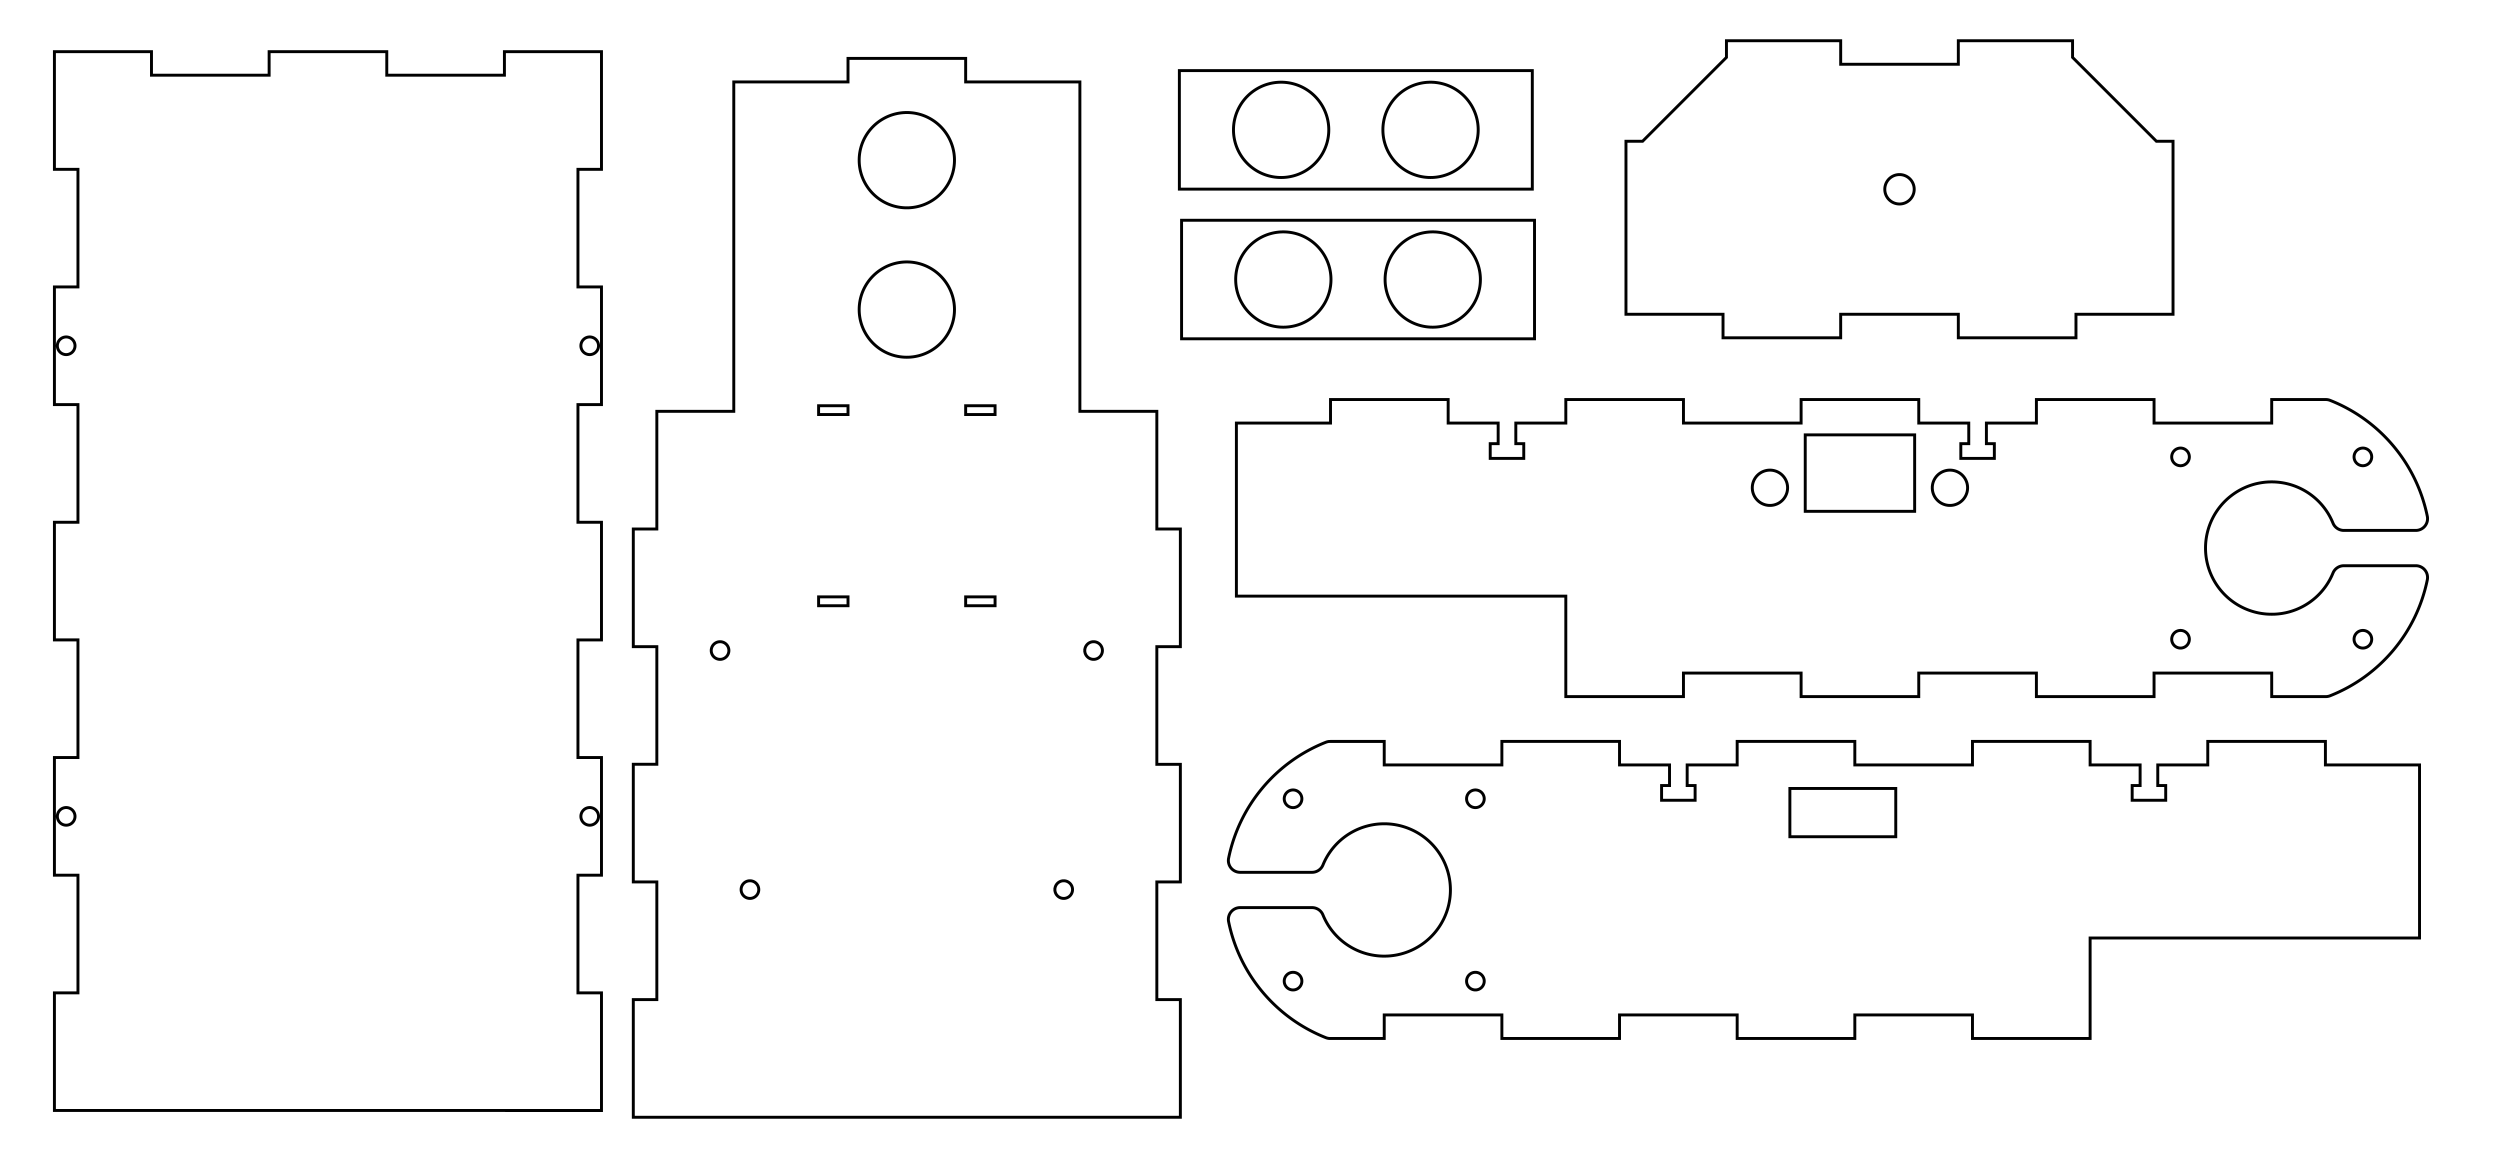 <?xml version="1.0" encoding="UTF-8" standalone="no"?>
<!-- Created with Inkscape (http://www.inkscape.org/) -->

<svg
   xmlns:dc="http://purl.org/dc/elements/1.1/"
   xmlns:cc="http://creativecommons.org/ns#"
   xmlns:rdf="http://www.w3.org/1999/02/22-rdf-syntax-ns#"
   xmlns:svg="http://www.w3.org/2000/svg"
   xmlns="http://www.w3.org/2000/svg"
   xmlns:sodipodi="http://sodipodi.sourceforge.net/DTD/sodipodi-0.dtd"
   xmlns:inkscape="http://www.inkscape.org/namespaces/inkscape"
   width="425mm"
   height="200mm"
   viewBox="0 0 425 200"
   version="1.1"
   id="svg8"
   inkscape:version="0.92+devel (62bb88a, 2018-10-11)"
   sodipodi:docname="4.0mm.svg">
  <defs
     id="defs2" />
  <sodipodi:namedview
     id="base"
     pagecolor="#ffffff"
     bordercolor="#666666"
     borderopacity="1.0"
     inkscape:pageopacity="0.0"
     inkscape:pageshadow="2"
     inkscape:zoom="0.70710678"
     inkscape:cx="777.73991"
     inkscape:cy="433.44717"
     inkscape:document-units="mm"
     inkscape:current-layer="layer1"
     inkscape:document-rotation="0"
     showgrid="false"
     width="490mm"
     inkscape:window-width="1920"
     inkscape:window-height="1018"
     inkscape:window-x="-6"
     inkscape:window-y="-6"
     inkscape:window-maximized="1" />
  <g
     inkscape:label="Layer 1"
     inkscape:groupmode="layer"
     id="layer1">
    <path
       id="path1381"
       style="opacity:1;fill:none;stroke:#000000;stroke-width:0.5;stroke-miterlimit:4;stroke-dasharray:none;stroke-opacity:1"
       d="m 98.752,58.783 a 1.5,1.5 0 1 0 3,0 1.5,1.5 0 1 0 -3,0 z m 0,80 a 1.5,1.5 0 1 0 3,0 1.5,1.5 0 1 0 -3,0 z M 9.752,58.783 a 1.5,1.5 0 1 0 3,0 1.5,1.5 0 1 0 -3,0 z m 0,80 a 1.5,1.5 0 1 0 3,0 1.5,1.5 0 1 0 -3,0 z m -0.5,-10 h 4 v -20 H 9.252 V 88.783 h 4 v -20 H 9.252 v -20 H 13.252 V 28.783 H 9.252 V 8.783 H 25.752 v 4 h 20 V 8.783 h 20 v 4 h 20 V 8.783 H 102.252 V 28.783 h -4 v 20 h 4 v 20 h -4 v 20 h 4 v 20 h -4 v 20 h 4 v 20 h -4 v 20 h 4 v 20 H 9.252 v -20 h 4 v -20 H 9.252 Z" />
    <path
       id="path1456"
       style="opacity:1;fill:none;stroke:#000000;stroke-width:0.5;stroke-miterlimit:4;stroke-dasharray:none;stroke-opacity:1"
       d="m 144.161,70.471 v -1.5 h -5 v 1.5 z m 20,31 v 1.5 h 5 v -1.5 z m 5,-31 v -1.5 h -5 v 1.5 z m -25,31 h -5 v 1.5 h 5 z m -23.25,9.12 a 1.5,1.5 0 1 0 3,0 1.5,1.5 0 1 0 -3,0 z m 5.08,40.64 a 1.5,1.5 0 1 0 3,0 1.5,1.5 0 1 0 -3,0 z m 58.42,-40.64 a 1.5,1.5 0 1 0 3,0 1.5,1.5 0 1 0 -3,0 z m -5.08,40.64 a 1.5,1.5 0 1 0 3,0 1.5,1.5 0 1 0 -3,0 z m -33.27,-124 a 8.1,8.1 0 1 0 16.2,0 8.1,8.1 0 1 0 -16.2,0 z m 0,25.4 a 8.1,8.1 0 1 0 16.2,0 8.1,8.1 0 1 0 -16.2,0 z m -38.4,117.3 h 4 v -20 h -4 v -20 h 4 v -20 h -4 V 89.931 h 4 v -20 h 13.081 V 13.931 h 19.419 V 9.931 h 20 v 4 h 19.419 v 56 h 13.081 v 20 h 4 v 20 h -4 v 20 h 4 v 20 h -4 v 20 h 4 v 20 h -93 z" />
    <path
       id="path1505"
       style="opacity:1;fill:none;stroke:#000000;stroke-width:0.5;stroke-miterlimit:4;stroke-dasharray:none;stroke-opacity:1"
       d="m 235.093,22.076 a 8.1,8.1 0 1 0 16.2,0 8.1,8.1 0 1 0 -16.2,0 z m -25.4,0 a 8.1,8.1 0 1 0 16.2,0 8.1,8.1 0 1 0 -16.2,0 z m 50.8,-10.078 h -60 v 20.157 h 60 z" />
    <path
       id="path1546"
       style="opacity:1;fill:none;stroke:#000000;stroke-width:0.5;stroke-miterlimit:4;stroke-dasharray:none;stroke-opacity:1"
       d="m 235.467,47.521 a 8.1,8.1 0 1 0 16.2,0 8.1,8.1 0 1 0 -16.2,0 z m -25.4,0 a 8.1,8.1 0 1 0 16.2,0 8.1,8.1 0 1 0 -16.2,0 z m 50.8,-10.078 h -60 v 20.157 h 60 z" />
    <path
       id="path1607"
       style="opacity:1;fill:none;stroke:#000000;stroke-width:0.5;stroke-miterlimit:4;stroke-dasharray:none;stroke-opacity:1"
       d="m 297.89,82.923 a 3,3 0 1 0 6,0 3,3 0 1 0 -6,0 z m 102.3,25.75 a 1.5,1.5 0 1 0 3,0 1.5,1.5 0 1 0 -3,0 z m 0,-31 a 1.5,1.5 0 1 0 3,0 1.5,1.5 0 1 0 -3,0 z m -31,0 a 1.5,1.5 0 1 0 3,0 1.5,1.5 0 1 0 -3,0 z m 0,31 a 1.5,1.5 0 1 0 3,0 1.5,1.5 0 1 0 -3,0 z m -40.7,-25.75 a 3,3 0 1 0 6,0 3,3 0 1 0 -6,0 z m -3,-9 h -18.6 v 13 h 18.6 z m 60.7,44.5 h 9.189 a 2,2 0 0 0 0.735,-0.14 27,27 0 0 0 16.53,-19.71 2,2 0 0 0 -1.96,-2.4 h -12.225 a 2,2 0 0 0 -1.852,1.245 11.25,11.25 0 1 1 0,-8.491 2,2 0 0 0 1.852,1.245 h 12.225 a 2,2 0 0 0 1.96,-2.4 27,27 0 0 0 -16.53,-19.71 2,2 0 0 0 -0.735,-0.14 h -9.189 v 4 h -20 v -4 h -20 v 4 h -8.5 v 3.5 h 1.35 v 2.5 h -5.7 v -2.5 h 1.35 v -3.5 h -8.5 v -4 h -20 v 4 h -20 v -4 h -20 v 4 h -8.5 v 3.5 h 1.35 v 2.5 h -5.7 v -2.5 h 1.35 v -3.5 h -8.5 v -4 h -20 v 4 h -16 v 29.419 h 56 v 17.081 h 20 v -4 h 20 v 4 h 20 v -4 h 20 v 4 h 20 v -4 h 20 z" />
    <path
       id="path1665"
       style="opacity:1;fill:none;stroke:#000000;stroke-width:0.5;stroke-miterlimit:4;stroke-dasharray:none;stroke-opacity:1"
       d="m 322.279,134.043 h -18 v 8.2 h 18 z m -103.96,32.75 a 1.5,1.5 0 1 0 3,0 1.5,1.5 0 1 0 -3,0 z m 31,0 a 1.5,1.5 0 1 0 3,0 1.5,1.5 0 1 0 -3,0 z m 0,-31 a 1.5,1.5 0 1 0 3,0 1.5,1.5 0 1 0 -3,0 z m -31,0 a 1.5,1.5 0 1 0 3,0 1.5,1.5 0 1 0 -3,0 z m 17,-9.75 h -9.189 a 2,2 0 0 0 -0.735,0.14 27,27 0 0 0 -16.53,19.71 2,2 0 0 0 1.96,2.4 h 12.225 a 2,2 0 0 0 1.852,-1.245 11.25,11.25 0 1 1 0,8.491 2,2 0 0 0 -1.852,-1.245 h -12.225 a 2,2 0 0 0 -1.96,2.4 27,27 0 0 0 16.53,19.71 2,2 0 0 0 0.735,0.14 h 9.189 v -4 h 20 v 4 h 20 v -4 h 20 v 4 h 20 v -4 h 20 v 4 h 20 v -17.081 h 56 v -29.419 h -16 v -4 h -20 v 4 h -8.5 v 3.5 h 1.35 v 2.5 h -5.7 v -2.5 h 1.35 v -3.5 h -8.5 v -4 h -20 v 4 h -20 v -4 h -20 v 4 h -8.5 v 3.5 h 1.35 v 2.5 h -5.7 v -2.5 h 1.35 v -3.5 h -8.5 v -4 h -20 v 4 h -20 z" />
    <path
       id="path1723"
       style="opacity:1;fill:none;stroke:#000000;stroke-width:0.5;stroke-miterlimit:4;stroke-dasharray:none;stroke-opacity:1"
       d="m 322.915,34.679 a 2.5,2.5 0 1 0 0,-5 2.5,2.5 0 1 0 0,5 z m 10,-27.75 h 19.419 V 9.758 l 14.253,14.253 h 2.828 v 29.419 h -16.5 v 4 h -20 v -4 h -20 v 4 h -20 v -4 h -16.5 V 24.011 h 2.828 L 293.497,9.758 V 6.929 h 19.419 v 4 h 20 z" />
  </g>
</svg>
